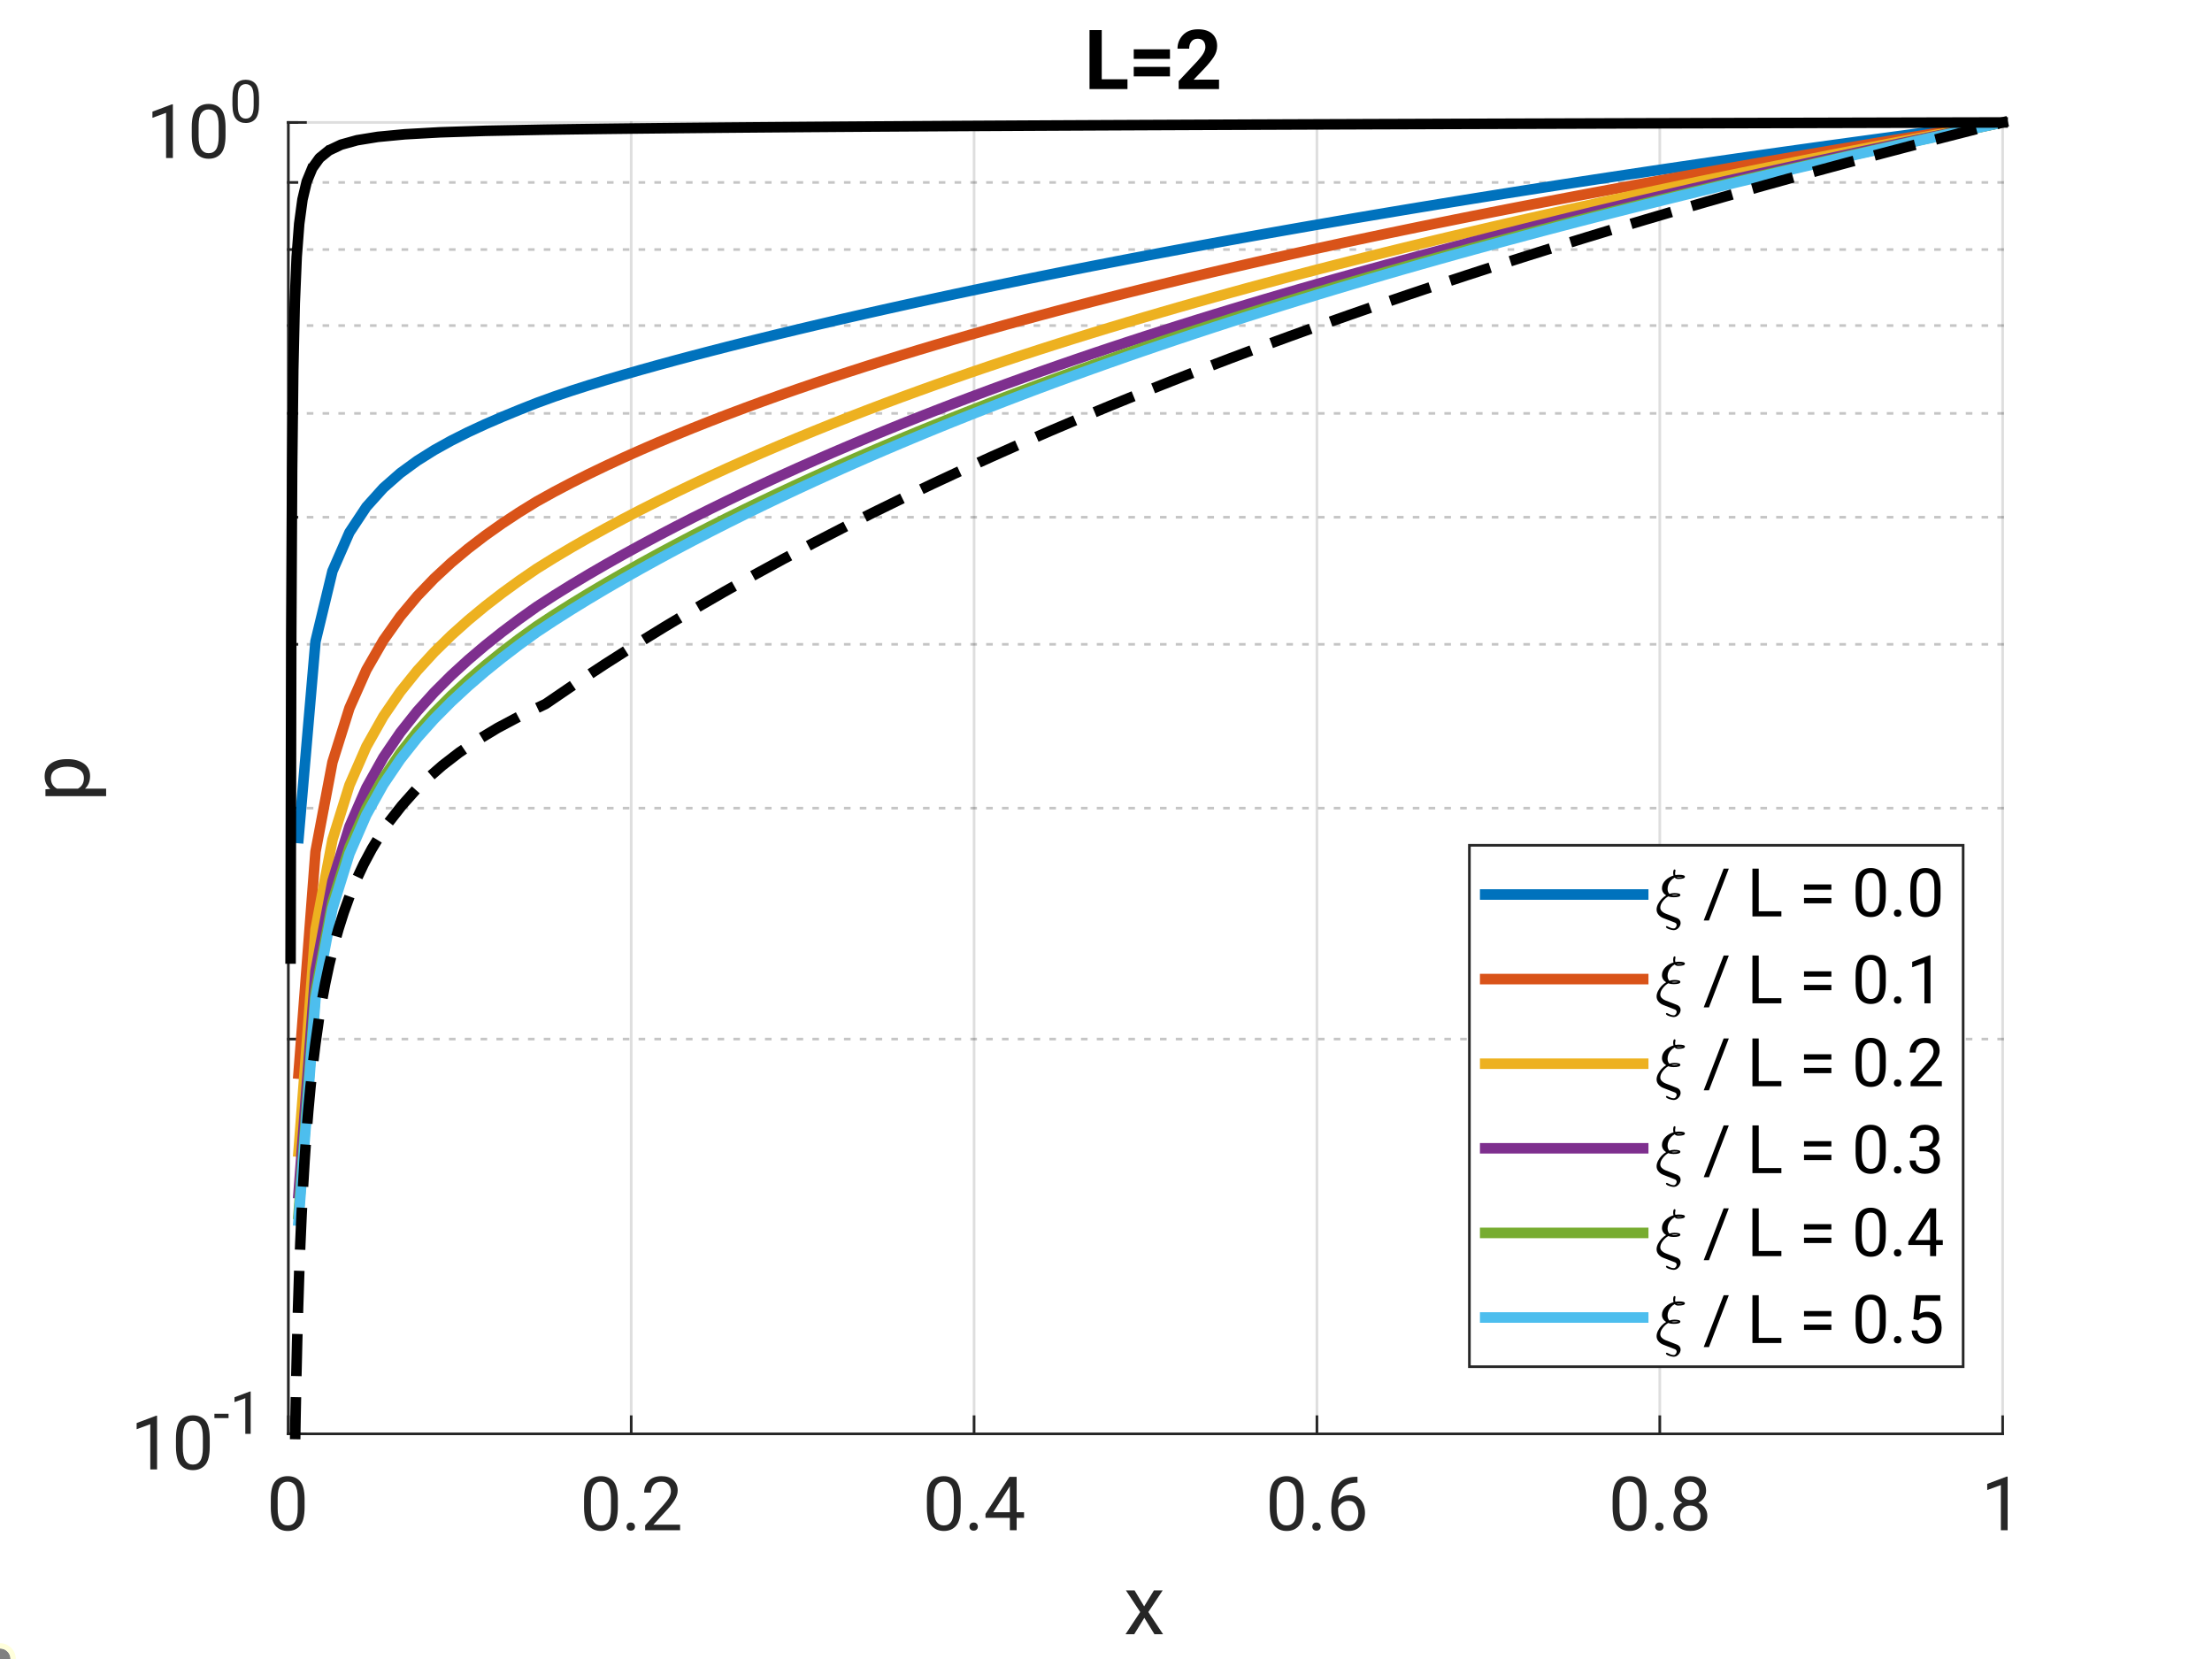 <?xml version="1.0" encoding="UTF-8" standalone="no"?>
<svg
   style="fill-opacity:1; color-rendering:auto; color-interpolation:auto; text-rendering:auto; stroke:black; stroke-linecap:square; stroke-miterlimit:10; shape-rendering:auto; stroke-opacity:1; fill:black; stroke-dasharray:none; font-weight:normal; stroke-width:1; font-family:'Dialog'; font-style:normal; stroke-linejoin:miter; font-size:12px; stroke-dashoffset:0; image-rendering:auto;"
   width="560"
   height="420"
   version="1.1"
   id="svg78"
   sodipodi:docname="kham_py_L2_rw0001_H015_mgrp.svg"
   inkscape:version="1.4.2 (unknown)"
   xmlns:inkscape="http://www.inkscape.org/namespaces/inkscape"
   xmlns:sodipodi="http://sodipodi.sourceforge.net/DTD/sodipodi-0.dtd"
   xmlns="http://www.w3.org/2000/svg"
   xmlns:svg="http://www.w3.org/2000/svg">
  <rect width="100%" height="100%" fill="#333333" stroke="none"/>
  <sodipodi:namedview
     id="namedview78"
     pagecolor="#ffffff"
     bordercolor="#000000"
     borderopacity="0.25"
     inkscape:showpageshadow="2"
     inkscape:pageopacity="0.0"
     inkscape:pagecheckerboard="0"
     inkscape:deskcolor="#d1d1d1"
     inkscape:zoom="1.4192643"
     inkscape:cx="218.07073"
     inkscape:cy="170.51087"
     inkscape:window-width="1920"
     inkscape:window-height="981"
     inkscape:window-x="1920"
     inkscape:window-y="27"
     inkscape:window-maximized="1"
     inkscape:current-layer="svg78" />
  <!--Generated by the Batik Graphics2D SVG Generator-->
  <defs
     id="genericDefs" />
  <g
     id="g78">
    <defs
       id="defs1">
      <clipPath
         clipPathUnits="userSpaceOnUse"
         id="clipPath1">
        <path
           d="M0 0 L560 0 L560 420 L0 420 L0 0 Z"
           id="path1" />
      </clipPath>
    </defs>
    <g
       style="fill:white; stroke:white;"
       id="g1">
      <rect
         x="0"
         y="0"
         width="560"
         style="clip-path:url(#clipPath1); stroke:none;"
         height="420"
         clip-path="url(#clipPath1)"
         id="rect1" />
    </g>
    <g
       style="fill:white; text-rendering:optimizeSpeed; color-rendering:optimizeSpeed; image-rendering:optimizeSpeed; shape-rendering:crispEdges; stroke:white; color-interpolation:sRGB;"
       id="g2">
      <rect
         x="0"
         width="560"
         height="420"
         y="0"
         style="stroke:none;"
         id="rect2" />
      <path
         style="stroke:none;"
         d="M73 363 L507 363 L507 31 L73 31 Z"
         id="path2" />
    </g>
    <g
       style="stroke-linecap:butt; fill-opacity:0.149; fill:rgb(38,38,38); text-rendering:geometricPrecision; image-rendering:optimizeQuality; color-rendering:optimizeQuality; stroke-linejoin:round; stroke:rgb(38,38,38); color-interpolation:linearRGB; stroke-width:0.667; stroke-opacity:0.149;"
       id="g7">
      <line
         y2="31"
         style="fill:none;"
         x1="73"
         x2="73"
         y1="363"
         id="line2" />
      <line
         y2="31"
         style="fill:none;"
         x1="159.8"
         x2="159.8"
         y1="363"
         id="line3" />
      <line
         y2="31"
         style="fill:none;"
         x1="246.6"
         x2="246.6"
         y1="363"
         id="line4" />
      <line
         y2="31"
         style="fill:none;"
         x1="333.4"
         x2="333.4"
         y1="363"
         id="line5" />
      <line
         y2="31"
         style="fill:none;"
         x1="420.2"
         x2="420.2"
         y1="363"
         id="line6" />
      <line
         y2="31"
         style="fill:none;"
         x1="507"
         x2="507"
         y1="363"
         id="line7" />
    </g>
    <g
       style="fill-opacity:0.251; color-rendering:optimizeQuality; color-interpolation:linearRGB; text-rendering:geometricPrecision; stroke:rgb(26,26,26); stroke-linecap:butt; stroke-miterlimit:1; stroke-opacity:0.251; fill:rgb(26,26,26); stroke-dasharray:1,3; stroke-width:0.667; stroke-linejoin:bevel; image-rendering:optimizeQuality;"
       id="g15">
      <line
         y2="263.058"
         style="fill:none;"
         x1="507"
         x2="73"
         y1="263.058"
         id="line8" />
      <line
         y2="204.596"
         style="fill:none;"
         x1="507"
         x2="73"
         y1="204.596"
         id="line9" />
      <line
         y2="163.116"
         style="fill:none;"
         x1="507"
         x2="73"
         y1="163.116"
         id="line10" />
      <line
         y2="130.942"
         style="fill:none;"
         x1="507"
         x2="73"
         y1="130.942"
         id="line11" />
      <line
         y2="104.654"
         style="fill:none;"
         x1="507"
         x2="73"
         y1="104.654"
         id="line12" />
      <line
         y2="82.427"
         style="fill:none;"
         x1="507"
         x2="73"
         y1="82.427"
         id="line13" />
      <line
         y2="63.174"
         style="fill:none;"
         x1="507"
         x2="73"
         y1="63.174"
         id="line14" />
      <line
         y2="46.191"
         style="fill:none;"
         x1="507"
         x2="73"
         y1="46.191"
         id="line15" />
    </g>
    <g
       style="stroke-linecap:butt; fill-opacity:0.149; fill:rgb(38,38,38); text-rendering:geometricPrecision; image-rendering:optimizeQuality; color-rendering:optimizeQuality; stroke-linejoin:round; stroke:rgb(38,38,38); color-interpolation:linearRGB; stroke-width:0.667; stroke-opacity:0.149;"
       id="g24">
      <line
         y2="363"
         style="fill:none;"
         x1="507"
         x2="73"
         y1="363"
         id="line16" />
      <line
         y2="31"
         style="fill:none;"
         x1="507"
         x2="73"
         y1="31"
         id="line17" />
      <line
         x1="73"
         x2="507"
         y1="363"
         style="stroke-linecap:square; fill-opacity:1; fill:none; stroke-opacity:1;"
         y2="363"
         id="line18" />
      <line
         x1="73"
         x2="73"
         y1="363"
         style="stroke-linecap:square; fill-opacity:1; fill:none; stroke-opacity:1;"
         y2="358.66"
         id="line19" />
      <line
         x1="159.8"
         x2="159.8"
         y1="363"
         style="stroke-linecap:square; fill-opacity:1; fill:none; stroke-opacity:1;"
         y2="358.66"
         id="line20" />
      <line
         x1="246.6"
         x2="246.6"
         y1="363"
         style="stroke-linecap:square; fill-opacity:1; fill:none; stroke-opacity:1;"
         y2="358.66"
         id="line21" />
      <line
         x1="333.4"
         x2="333.4"
         y1="363"
         style="stroke-linecap:square; fill-opacity:1; fill:none; stroke-opacity:1;"
         y2="358.66"
         id="line22" />
      <line
         x1="420.2"
         x2="420.2"
         y1="363"
         style="stroke-linecap:square; fill-opacity:1; fill:none; stroke-opacity:1;"
         y2="358.66"
         id="line23" />
      <line
         x1="507"
         x2="507"
         y1="363"
         style="stroke-linecap:square; fill-opacity:1; fill:none; stroke-opacity:1;"
         y2="358.66"
         id="line24" />
    </g>
    <g
       transform="translate(73,369.4)"
       style="font-size:18.667px; fill:rgb(38,38,38); text-rendering:geometricPrecision; image-rendering:optimizeQuality; color-rendering:optimizeQuality; font-family:'SansSerif'; stroke:rgb(38,38,38); color-interpolation:linearRGB;"
       id="g25">
      <path
         style="stroke:none;"
         d="M4.109 12.234 Q4.109 15.547 2.961 16.867 Q1.812 18.188 -0.156 18.188 Q-2.062 18.188 -3.227 16.906 Q-4.391 15.625 -4.438 12.438 L-4.438 10.172 Q-4.438 6.859 -3.273 5.586 Q-2.109 4.312 -0.172 4.312 Q1.766 4.312 2.914 5.547 Q4.062 6.781 4.109 9.953 L4.109 12.234 ZM2.375 9.875 Q2.375 7.594 1.727 6.648 Q1.078 5.703 -0.172 5.703 Q-1.375 5.703 -2.031 6.625 Q-2.688 7.547 -2.703 9.75 L-2.703 12.5 Q-2.703 14.766 -2.039 15.773 Q-1.375 16.781 -0.156 16.781 Q1.094 16.781 1.734 15.789 Q2.375 14.797 2.375 12.578 L2.375 9.875 Z"
         id="path24" />
    </g>
    <g
       transform="translate(159.8,369.4)"
       style="font-size:18.667px; fill:rgb(38,38,38); text-rendering:geometricPrecision; image-rendering:optimizeQuality; color-rendering:optimizeQuality; font-family:'SansSerif'; stroke:rgb(38,38,38); color-interpolation:linearRGB;"
       id="g26">
      <path
         style="stroke:none;"
         d="M-3.391 12.234 Q-3.391 15.547 -4.539 16.867 Q-5.688 18.188 -7.656 18.188 Q-9.562 18.188 -10.727 16.906 Q-11.891 15.625 -11.938 12.438 L-11.938 10.172 Q-11.938 6.859 -10.773 5.586 Q-9.609 4.312 -7.672 4.312 Q-5.734 4.312 -4.586 5.547 Q-3.438 6.781 -3.391 9.953 L-3.391 12.234 ZM-5.125 9.875 Q-5.125 7.594 -5.773 6.648 Q-6.422 5.703 -7.672 5.703 Q-8.875 5.703 -9.531 6.625 Q-10.188 7.547 -10.203 9.75 L-10.203 12.5 Q-10.203 14.766 -9.539 15.773 Q-8.875 16.781 -7.656 16.781 Q-6.406 16.781 -5.766 15.789 Q-5.125 14.797 -5.125 12.578 L-5.125 9.875 ZM-1.171 17.094 Q-1.171 16.656 -0.898 16.352 Q-0.624 16.047 -0.109 16.047 Q0.407 16.047 0.68 16.352 Q0.954 16.656 0.954 17.094 Q0.954 17.516 0.68 17.812 Q0.407 18.109 -0.109 18.109 Q-0.624 18.109 -0.898 17.812 Q-1.171 17.516 -1.171 17.094 ZM12.373 16.594 L12.373 18 L3.529 18 L3.529 16.766 L8.123 11.656 Q9.248 10.391 9.646 9.633 Q10.045 8.875 10.045 8.125 Q10.045 7.125 9.428 6.422 Q8.81 5.719 7.685 5.719 Q6.326 5.719 5.662 6.484 Q4.998 7.25 4.998 8.469 L3.279 8.469 Q3.279 6.75 4.404 5.531 Q5.529 4.312 7.685 4.312 Q9.592 4.312 10.678 5.305 Q11.764 6.297 11.764 7.922 Q11.764 9.109 11.029 10.305 Q10.295 11.5 9.217 12.672 L5.607 16.594 L12.373 16.594 Z"
         id="path25" />
    </g>
    <g
       transform="translate(246.6,369.4)"
       style="font-size:18.667px; fill:rgb(38,38,38); text-rendering:geometricPrecision; image-rendering:optimizeQuality; color-rendering:optimizeQuality; font-family:'SansSerif'; stroke:rgb(38,38,38); color-interpolation:linearRGB;"
       id="g27">
      <path
         style="stroke:none;"
         d="M-3.391 12.234 Q-3.391 15.547 -4.539 16.867 Q-5.688 18.188 -7.656 18.188 Q-9.562 18.188 -10.727 16.906 Q-11.891 15.625 -11.938 12.438 L-11.938 10.172 Q-11.938 6.859 -10.773 5.586 Q-9.609 4.312 -7.672 4.312 Q-5.734 4.312 -4.586 5.547 Q-3.438 6.781 -3.391 9.953 L-3.391 12.234 ZM-5.125 9.875 Q-5.125 7.594 -5.773 6.648 Q-6.422 5.703 -7.672 5.703 Q-8.875 5.703 -9.531 6.625 Q-10.188 7.547 -10.203 9.75 L-10.203 12.5 Q-10.203 14.766 -9.539 15.773 Q-8.875 16.781 -7.656 16.781 Q-6.406 16.781 -5.766 15.789 Q-5.125 14.797 -5.125 12.578 L-5.125 9.875 ZM-1.171 17.094 Q-1.171 16.656 -0.898 16.352 Q-0.624 16.047 -0.109 16.047 Q0.407 16.047 0.68 16.352 Q0.954 16.656 0.954 17.094 Q0.954 17.516 0.68 17.812 Q0.407 18.109 -0.109 18.109 Q-0.624 18.109 -0.898 17.812 Q-1.171 17.516 -1.171 17.094 ZM2.889 13.859 L8.951 4.484 L10.779 4.484 L10.779 13.453 L12.654 13.453 L12.654 14.859 L10.779 14.859 L10.779 18 L9.06 18 L9.06 14.859 L2.889 14.859 L2.889 13.859 ZM4.842 13.453 L9.06 13.453 L9.06 6.828 L8.842 7.203 L4.842 13.453 Z"
         id="path26" />
    </g>
    <g
       transform="translate(333.4,369.4)"
       style="font-size:18.667px; fill:rgb(38,38,38); text-rendering:geometricPrecision; image-rendering:optimizeQuality; color-rendering:optimizeQuality; font-family:'SansSerif'; stroke:rgb(38,38,38); color-interpolation:linearRGB;"
       id="g28">
      <path
         style="stroke:none;"
         d="M-3.391 12.234 Q-3.391 15.547 -4.539 16.867 Q-5.688 18.188 -7.656 18.188 Q-9.562 18.188 -10.727 16.906 Q-11.891 15.625 -11.938 12.438 L-11.938 10.172 Q-11.938 6.859 -10.773 5.586 Q-9.609 4.312 -7.672 4.312 Q-5.734 4.312 -4.586 5.547 Q-3.438 6.781 -3.391 9.953 L-3.391 12.234 ZM-5.125 9.875 Q-5.125 7.594 -5.773 6.648 Q-6.422 5.703 -7.672 5.703 Q-8.875 5.703 -9.531 6.625 Q-10.188 7.547 -10.203 9.75 L-10.203 12.5 Q-10.203 14.766 -9.539 15.773 Q-8.875 16.781 -7.656 16.781 Q-6.406 16.781 -5.766 15.789 Q-5.125 14.797 -5.125 12.578 L-5.125 9.875 ZM-1.171 17.094 Q-1.171 16.656 -0.898 16.352 Q-0.624 16.047 -0.109 16.047 Q0.407 16.047 0.68 16.352 Q0.954 16.656 0.954 17.094 Q0.954 17.516 0.68 17.812 Q0.407 18.109 -0.109 18.109 Q-0.624 18.109 -0.898 17.812 Q-1.171 17.516 -1.171 17.094 ZM12.17 13.594 Q12.17 15.516 11.1 16.852 Q10.029 18.188 7.982 18.188 Q6.529 18.188 5.56 17.414 Q4.592 16.641 4.115 15.445 Q3.639 14.25 3.639 13 L3.639 12.188 Q3.639 10.297 4.17 8.523 Q4.701 6.75 6.107 5.609 Q7.513 4.469 10.107 4.469 L10.264 4.469 L10.264 5.938 Q8.467 5.938 7.467 6.562 Q6.467 7.188 5.982 8.195 Q5.498 9.203 5.388 10.359 Q6.467 9.141 8.295 9.141 Q9.639 9.141 10.498 9.789 Q11.357 10.438 11.764 11.461 Q12.17 12.484 12.17 13.594 ZM5.357 13.062 Q5.357 14.859 6.162 15.812 Q6.967 16.766 7.982 16.766 Q9.17 16.766 9.826 15.898 Q10.482 15.031 10.482 13.672 Q10.482 12.469 9.873 11.516 Q9.264 10.562 8.014 10.562 Q7.123 10.562 6.388 11.102 Q5.654 11.641 5.357 12.406 L5.357 13.062 Z"
         id="path27" />
    </g>
    <g
       transform="translate(420.2,369.4)"
       style="font-size:18.667px; fill:rgb(38,38,38); text-rendering:geometricPrecision; image-rendering:optimizeQuality; color-rendering:optimizeQuality; font-family:'SansSerif'; stroke:rgb(38,38,38); color-interpolation:linearRGB;"
       id="g29">
      <path
         style="stroke:none;"
         d="M-3.391 12.234 Q-3.391 15.547 -4.539 16.867 Q-5.688 18.188 -7.656 18.188 Q-9.562 18.188 -10.727 16.906 Q-11.891 15.625 -11.938 12.438 L-11.938 10.172 Q-11.938 6.859 -10.773 5.586 Q-9.609 4.312 -7.672 4.312 Q-5.734 4.312 -4.586 5.547 Q-3.438 6.781 -3.391 9.953 L-3.391 12.234 ZM-5.125 9.875 Q-5.125 7.594 -5.773 6.648 Q-6.422 5.703 -7.672 5.703 Q-8.875 5.703 -9.531 6.625 Q-10.188 7.547 -10.203 9.75 L-10.203 12.5 Q-10.203 14.766 -9.539 15.773 Q-8.875 16.781 -7.656 16.781 Q-6.406 16.781 -5.766 15.789 Q-5.125 14.797 -5.125 12.578 L-5.125 9.875 ZM-1.171 17.094 Q-1.171 16.656 -0.898 16.352 Q-0.624 16.047 -0.109 16.047 Q0.407 16.047 0.68 16.352 Q0.954 16.656 0.954 17.094 Q0.954 17.516 0.68 17.812 Q0.407 18.109 -0.109 18.109 Q-0.624 18.109 -0.898 17.812 Q-1.171 17.516 -1.171 17.094 ZM12.029 14.344 Q12.029 16.203 10.795 17.195 Q9.56 18.188 7.74 18.188 Q5.92 18.188 4.685 17.195 Q3.451 16.203 3.451 14.344 Q3.451 13.219 4.053 12.352 Q4.654 11.484 5.701 11.031 Q4.795 10.594 4.271 9.797 Q3.748 9 3.748 8.016 Q3.748 6.234 4.873 5.273 Q5.998 4.312 7.732 4.312 Q9.467 4.312 10.592 5.273 Q11.717 6.234 11.717 8.016 Q11.717 9.016 11.178 9.805 Q10.639 10.594 9.748 11.031 Q10.795 11.484 11.412 12.352 Q12.029 13.219 12.029 14.344 ZM9.998 8.031 Q9.998 7.031 9.373 6.375 Q8.748 5.719 7.732 5.719 Q6.717 5.719 6.099 6.344 Q5.482 6.969 5.482 8.031 Q5.482 9.078 6.099 9.711 Q6.717 10.344 7.732 10.344 Q8.748 10.344 9.373 9.711 Q9.998 9.078 9.998 8.031 ZM10.31 14.312 Q10.31 13.172 9.592 12.461 Q8.873 11.75 7.717 11.75 Q6.545 11.75 5.849 12.461 Q5.154 13.172 5.154 14.312 Q5.154 15.469 5.849 16.125 Q6.545 16.781 7.74 16.781 Q8.935 16.781 9.623 16.125 Q10.31 15.469 10.31 14.312 Z"
         id="path28" />
    </g>
    <g
       transform="translate(507,369.4)"
       style="font-size:18.667px; fill:rgb(38,38,38); text-rendering:geometricPrecision; image-rendering:optimizeQuality; color-rendering:optimizeQuality; font-family:'SansSerif'; stroke:rgb(38,38,38); color-interpolation:linearRGB;"
       id="g30">
      <path
         style="stroke:none;"
         d="M1.266 4.422 L1.266 18 L-0.453 18 L-0.453 6.562 L-3.906 7.828 L-3.906 6.266 L1 4.422 L1.266 4.422 Z"
         id="path29" />
    </g>
    <g
       transform="translate(290,393.733)"
       style="font-size:20.533px; fill:rgb(38,38,38); text-rendering:geometricPrecision; image-rendering:optimizeQuality; color-rendering:optimizeQuality; font-family:'SansSerif'; stroke:rgb(38,38,38); color-interpolation:linearRGB;"
       id="g31">
      <path
         style="stroke:none;"
         d="M-2.766 8.906 L-0.344 12.938 L2.125 8.906 L4.344 8.906 L0.719 14.375 L4.453 20 L2.266 20 L-0.297 15.844 L-2.859 20 L-5.062 20 L-1.344 14.375 L-4.953 8.906 L-2.766 8.906 Z"
         id="path30" />
    </g>
    <g
       style="fill:rgb(38,38,38); text-rendering:geometricPrecision; image-rendering:optimizeQuality; color-rendering:optimizeQuality; stroke-linejoin:round; stroke:rgb(38,38,38); color-interpolation:linearRGB; stroke-width:0.667;"
       id="g43">
      <line
         y2="31"
         style="fill:none;"
         x1="73"
         x2="73"
         y1="363"
         id="line31" />
      <line
         y2="363"
         style="fill:none;"
         x1="73"
         x2="77.34"
         y1="363"
         id="line32" />
      <line
         y2="31"
         style="fill:none;"
         x1="73"
         x2="77.34"
         y1="31"
         id="line33" />
      <line
         y2="363"
         style="fill:none;"
         x1="73"
         x2="75.17"
         y1="363"
         id="line34" />
      <line
         y2="263.058"
         style="fill:none;"
         x1="73"
         x2="75.17"
         y1="263.058"
         id="line35" />
      <line
         y2="204.596"
         style="fill:none;"
         x1="73"
         x2="75.17"
         y1="204.596"
         id="line36" />
      <line
         y2="163.116"
         style="fill:none;"
         x1="73"
         x2="75.17"
         y1="163.116"
         id="line37" />
      <line
         y2="130.942"
         style="fill:none;"
         x1="73"
         x2="75.17"
         y1="130.942"
         id="line38" />
      <line
         y2="104.654"
         style="fill:none;"
         x1="73"
         x2="75.17"
         y1="104.654"
         id="line39" />
      <line
         y2="82.427"
         style="fill:none;"
         x1="73"
         x2="75.17"
         y1="82.427"
         id="line40" />
      <line
         y2="63.174"
         style="fill:none;"
         x1="73"
         x2="75.17"
         y1="63.174"
         id="line41" />
      <line
         y2="46.191"
         style="fill:none;"
         x1="73"
         x2="75.17"
         y1="46.191"
         id="line42" />
      <line
         y2="31"
         style="fill:none;"
         x1="73"
         x2="75.17"
         y1="31"
         id="line43" />
    </g>
    <g
       transform="translate(33,372)"
       style="font-size:18.667px; fill:rgb(38,38,38); text-rendering:geometricPrecision; image-rendering:optimizeQuality; color-rendering:optimizeQuality; font-family:'SansSerif'; stroke:rgb(38,38,38); color-interpolation:linearRGB;"
       id="g44">
      <path
         style="stroke:none;"
         d="M6.766 -13.578 L6.766 0 L5.047 0 L5.047 -11.438 L1.594 -10.172 L1.594 -11.734 L6.5 -13.578 L6.766 -13.578 ZM20.094 -5.766 Q20.094 -2.453 18.946 -1.133 Q17.797 0.188 15.829 0.188 Q13.922 0.188 12.758 -1.094 Q11.594 -2.375 11.547 -5.562 L11.547 -7.828 Q11.547 -11.141 12.712 -12.414 Q13.876 -13.688 15.813 -13.688 Q17.751 -13.688 18.899 -12.453 Q20.047 -11.219 20.094 -8.047 L20.094 -5.766 ZM18.36 -8.125 Q18.36 -10.406 17.712 -11.352 Q17.063 -12.297 15.813 -12.297 Q14.61 -12.297 13.954 -11.375 Q13.297 -10.453 13.282 -8.25 L13.282 -5.5 Q13.282 -3.234 13.946 -2.227 Q14.61 -1.219 15.829 -1.219 Q17.079 -1.219 17.719 -2.211 Q18.36 -3.203 18.36 -5.422 L18.36 -8.125 Z"
         id="path43" />
    </g>
    <g
       transform="translate(54,363)"
       style="font-size:14.933px; fill:rgb(38,38,38); text-rendering:geometricPrecision; image-rendering:optimizeQuality; color-rendering:optimizeQuality; font-family:'SansSerif'; stroke:rgb(38,38,38); color-interpolation:linearRGB;"
       id="g45">
      <path
         style="stroke:none;"
         d="M3.859 -5.094 L3.859 -3.984 L0.281 -3.984 L0.281 -5.094 L3.859 -5.094 ZM9.463 -10.719 L9.463 0 L8.104 0 L8.104 -9.031 L5.37 -8.031 L5.37 -9.266 L9.245 -10.719 L9.463 -10.719 Z"
         id="path44" />
    </g>
    <g
       transform="translate(37,40)"
       style="font-size:18.667px; fill:rgb(38,38,38); text-rendering:geometricPrecision; image-rendering:optimizeQuality; color-rendering:optimizeQuality; font-family:'SansSerif'; stroke:rgb(38,38,38); color-interpolation:linearRGB;"
       id="g46">
      <path
         style="stroke:none;"
         d="M6.766 -13.578 L6.766 0 L5.047 0 L5.047 -11.438 L1.594 -10.172 L1.594 -11.734 L6.5 -13.578 L6.766 -13.578 ZM20.094 -5.766 Q20.094 -2.453 18.946 -1.133 Q17.797 0.188 15.829 0.188 Q13.922 0.188 12.758 -1.094 Q11.594 -2.375 11.547 -5.562 L11.547 -7.828 Q11.547 -11.141 12.712 -12.414 Q13.876 -13.688 15.813 -13.688 Q17.751 -13.688 18.899 -12.453 Q20.047 -11.219 20.094 -8.047 L20.094 -5.766 ZM18.36 -8.125 Q18.36 -10.406 17.712 -11.352 Q17.063 -12.297 15.813 -12.297 Q14.61 -12.297 13.954 -11.375 Q13.297 -10.453 13.282 -8.25 L13.282 -5.5 Q13.282 -3.234 13.946 -2.227 Q14.61 -1.219 15.829 -1.219 Q17.079 -1.219 17.719 -2.211 Q18.36 -3.203 18.36 -5.422 L18.36 -8.125 Z"
         id="path45" />
    </g>
    <g
       transform="translate(58,31)"
       style="font-size:14.933px; fill:rgb(38,38,38); text-rendering:geometricPrecision; image-rendering:optimizeQuality; color-rendering:optimizeQuality; font-family:'SansSerif'; stroke:rgb(38,38,38); color-interpolation:linearRGB;"
       id="g47">
      <path
         style="stroke:none;"
         d="M7.578 -4.562 Q7.578 -1.938 6.672 -0.898 Q5.766 0.141 4.219 0.141 Q2.703 0.141 1.789 -0.867 Q0.875 -1.875 0.844 -4.391 L0.844 -6.188 Q0.844 -8.797 1.758 -9.805 Q2.672 -10.812 4.203 -10.812 Q5.734 -10.812 6.641 -9.836 Q7.547 -8.859 7.578 -6.344 L7.578 -4.562 ZM6.219 -6.406 Q6.219 -8.203 5.703 -8.953 Q5.188 -9.703 4.203 -9.703 Q3.25 -9.703 2.734 -8.977 Q2.219 -8.25 2.203 -6.516 L2.203 -4.344 Q2.203 -2.547 2.727 -1.758 Q3.25 -0.969 4.219 -0.969 Q5.203 -0.969 5.711 -1.75 Q6.219 -2.531 6.219 -4.281 L6.219 -6.406 Z"
         id="path46" />
    </g>
    <g
       transform="translate(28.6,197) rotate(-90)"
       style="font-size:20.533px; fill:rgb(38,38,38); text-rendering:geometricPrecision; image-rendering:optimizeQuality; color-rendering:optimizeQuality; font-family:'SansSerif'; stroke:rgb(38,38,38); color-interpolation:linearRGB;"
       id="g48">
      <path
         style="stroke:none;"
         d="M0.516 -5.797 Q-1.484 -5.797 -2.656 -7.078 L-2.656 -1.734 L-4.562 -1.734 L-4.562 -17.094 L-2.828 -17.094 L-2.734 -15.875 Q-1.562 -17.297 0.484 -17.297 Q2.578 -17.297 3.695 -15.742 Q4.812 -14.188 4.812 -11.641 L4.812 -11.422 Q4.812 -9 3.695 -7.398 Q2.578 -5.797 0.516 -5.797 ZM-0.078 -15.703 Q-1.797 -15.703 -2.656 -14.172 L-2.656 -8.859 Q-1.781 -7.359 -0.047 -7.359 Q1.484 -7.359 2.195 -8.57 Q2.906 -9.781 2.906 -11.422 L2.906 -11.641 Q2.906 -13.297 2.195 -14.5 Q1.484 -15.703 -0.078 -15.703 Z"
         id="path47" />
    </g>
    <g
       style="stroke-linecap:butt; fill:rgb(0,114,189); text-rendering:geometricPrecision; image-rendering:optimizeQuality; color-rendering:optimizeQuality; stroke-linejoin:round; stroke:rgb(0,114,189); color-interpolation:linearRGB; stroke-width:2.667;"
       id="g53">
      <path
         d="M75.579 212.158 L79.874 162.392 L84.168 144.584 L88.463 134.793 L92.757 128.315 L97.052 123.542 L101.346 119.77 L105.641 116.639 L109.935 113.944 L114.229 111.559 L118.524 109.4 L122.818 107.412 L127.112 105.552 L131.407 103.785 L135.827 102.031 L140.296 100.407 L144.688 98.922 L149.079 97.518 L153.471 96.177 L157.863 94.883 L162.254 93.629 L166.646 92.407 L171.038 91.213 L175.429 90.044 L179.821 88.898 L184.213 87.773 L188.604 86.666 L192.996 85.577 L197.387 84.505 L201.779 83.449 L206.171 82.407 L210.562 81.38 L214.954 80.367 L219.346 79.366 L223.737 78.379 L228.129 77.403 L232.521 76.44 L236.913 75.487 L241.304 74.546 L245.696 73.615 L250.088 72.695 L254.479 71.785 L258.871 70.885 L263.263 69.995 L267.654 69.113 L272.046 68.241 L276.438 67.377 L280.829 66.523 L285.221 65.676 L289.612 64.838 L294.004 64.008 L298.396 63.186 L302.787 62.371 L307.179 61.564 L311.571 60.765 L315.962 59.972 L320.354 59.187 L324.746 58.409 L329.138 57.637 L333.529 56.872 L337.921 56.114 L342.313 55.362 L346.704 54.617 L351.096 53.877 L355.488 53.144 L359.879 52.417 L364.271 51.696 L368.663 50.98 L373.054 50.27 L377.446 49.566 L381.837 48.868 L386.229 48.175 L390.621 47.487 L395.012 46.804 L399.404 46.127 L403.796 45.455 L408.187 44.788 L412.579 44.126 L416.971 43.469 L421.363 42.817 L425.754 42.17 L430.146 41.528 L434.538 40.89 L438.929 40.257 L443.321 39.628 L447.713 39.005 L452.104 38.385 L456.496 37.771 L460.887 37.16 L465.279 36.554 L469.671 35.953 L474.062 35.355 L478.454 34.762 L482.846 34.173 L487.237 33.588 L491.629 33.007 L496.021 32.429 L500.412 31.855 L504.804 31.284"
         style="fill:none; fill-rule:evenodd;"
         id="path48" />
      <path
         d="M75.579 271.808 L79.874 215.626 L84.168 192.956 L88.463 179.264 L92.757 169.579 L97.052 162.115 L101.346 156.039 L105.641 150.901 L109.935 146.432 L114.229 142.461 L118.524 138.874 L122.818 135.589 L127.112 132.551 L131.407 129.72 L135.827 126.991 L140.296 124.513 L144.688 122.205 L149.079 120.001 L153.471 117.889 L157.863 115.855 L162.254 113.891 L166.646 111.991 L171.038 110.148 L175.429 108.359 L179.821 106.618 L184.213 104.922 L188.604 103.27 L192.996 101.657 L197.387 100.081 L201.779 98.541 L206.171 97.034 L210.562 95.56 L214.954 94.115 L219.346 92.699 L223.737 91.31 L228.129 89.948 L232.521 88.61 L236.913 87.296 L241.304 86.005 L245.696 84.736 L250.088 83.488 L254.479 82.26 L258.871 81.052 L263.263 79.862 L267.654 78.69 L272.046 77.535 L276.438 76.397 L280.829 75.276 L285.221 74.169 L289.612 73.078 L294.004 72.002 L298.396 70.939 L302.787 69.89 L307.179 68.854 L311.571 67.831 L315.962 66.82 L320.354 65.822 L324.746 64.835 L329.138 63.859 L333.529 62.894 L337.921 61.94 L342.313 60.996 L346.704 60.063 L351.096 59.139 L355.488 58.225 L359.879 57.32 L364.271 56.424 L368.663 55.536 L373.054 54.658 L377.446 53.788 L381.837 52.925 L386.229 52.071 L390.621 51.224 L395.012 50.385 L399.404 49.553 L403.796 48.729 L408.187 47.911 L412.579 47.1 L416.971 46.296 L421.363 45.498 L425.754 44.706 L430.146 43.921 L434.538 43.141 L438.929 42.367 L443.321 41.599 L447.713 40.836 L452.104 40.079 L456.496 39.327 L460.887 38.579 L465.279 37.837 L469.671 37.099 L474.062 36.366 L478.454 35.638 L482.846 34.913 L487.237 34.193 L491.629 33.477 L496.021 32.765 L500.412 32.056 L504.804 31.351"
         style="fill:none; fill-rule:evenodd; stroke:rgb(217,83,25);"
         id="path49" />
      <path
         d="M75.579 291.55 L79.874 235.327 L84.168 212.585 L88.463 198.792 L92.757 188.979 L97.052 181.361 L101.346 175.107 L105.641 169.769 L109.935 165.08 L114.229 160.871 L118.524 157.029 L122.818 153.477 L127.112 150.159 L131.407 147.039 L135.827 144.005 L140.296 141.224 L144.688 138.612 L149.079 136.1 L153.471 133.675 L157.863 131.326 L162.254 129.046 L166.646 126.828 L171.038 124.668 L175.429 122.561 L179.821 120.505 L184.213 118.496 L188.604 116.533 L192.996 114.613 L197.387 112.733 L201.779 110.892 L206.171 109.089 L210.562 107.322 L214.954 105.589 L219.346 103.89 L223.737 102.222 L228.129 100.585 L232.521 98.977 L236.913 97.398 L241.304 95.847 L245.696 94.322 L250.088 92.823 L254.479 91.348 L258.871 89.897 L263.263 88.47 L267.654 87.064 L272.046 85.681 L276.438 84.319 L280.829 82.976 L285.221 81.653 L289.612 80.35 L294.004 79.065 L298.396 77.797 L302.787 76.547 L307.179 75.314 L311.571 74.097 L315.962 72.896 L320.354 71.71 L324.746 70.539 L329.138 69.382 L333.529 68.24 L337.921 67.111 L342.313 65.996 L346.704 64.893 L351.096 63.803 L355.488 62.725 L359.879 61.659 L364.271 60.604 L368.663 59.561 L373.054 58.528 L377.446 57.506 L381.837 56.495 L386.229 55.493 L390.621 54.501 L395.012 53.519 L399.404 52.546 L403.796 51.581 L408.187 50.626 L412.579 49.679 L416.971 48.74 L421.363 47.81 L425.754 46.887 L430.146 45.972 L434.538 45.065 L438.929 44.164 L443.321 43.271 L447.713 42.384 L452.104 41.505 L456.496 40.631 L460.887 39.764 L465.279 38.903 L469.671 38.048 L474.062 37.199 L478.454 36.356 L482.846 35.518 L487.237 34.685 L491.629 33.858 L496.021 33.035 L500.412 32.218 L504.804 31.405"
         style="fill:none; fill-rule:evenodd; stroke:rgb(237,177,32);"
         id="path50" />
      <path
         d="M75.579 302.101 L79.874 245.866 L84.168 223.101 L88.463 209.276 L92.757 199.423 L97.052 191.756 L101.346 185.444 L105.641 180.041 L109.935 175.28 L114.229 170.992 L118.524 167.064 L122.818 163.419 L127.112 160.004 L131.407 156.781 L135.827 153.637 L140.296 150.744 L144.688 148.017 L149.079 145.387 L153.471 142.839 L157.863 140.365 L162.254 137.955 L166.646 135.606 L171.038 133.311 L175.429 131.068 L179.821 128.874 L184.213 126.726 L188.604 124.621 L192.996 122.559 L197.387 120.536 L201.779 118.552 L206.171 116.605 L210.562 114.693 L214.954 112.816 L219.346 110.972 L223.737 109.161 L228.129 107.38 L232.521 105.629 L236.913 103.908 L241.304 102.215 L245.696 100.549 L250.088 98.909 L254.479 97.295 L258.871 95.707 L263.263 94.142 L267.654 92.601 L272.046 91.082 L276.438 89.586 L280.829 88.111 L285.221 86.657 L289.612 85.224 L294.004 83.81 L298.396 82.415 L302.787 81.039 L307.179 79.681 L311.571 78.341 L315.962 77.018 L320.354 75.712 L324.746 74.422 L329.138 73.148 L333.529 71.889 L337.921 70.645 L342.313 69.416 L346.704 68.201 L351.096 67 L355.488 65.812 L359.879 64.638 L364.271 63.476 L368.663 62.327 L373.054 61.19 L377.446 60.065 L381.837 58.951 L386.229 57.848 L390.621 56.757 L395.012 55.676 L399.404 54.605 L403.796 53.545 L408.187 52.495 L412.579 51.454 L416.971 50.422 L421.363 49.4 L425.754 48.387 L430.146 47.382 L434.538 46.386 L438.929 45.398 L443.321 44.418 L447.713 43.446 L452.104 42.482 L456.496 41.525 L460.887 40.576 L465.279 39.633 L469.671 38.698 L474.062 37.769 L478.454 36.846 L482.846 35.93 L487.237 35.021 L491.629 34.117 L496.021 33.219 L500.412 32.328 L504.804 31.441"
         style="fill:none; fill-rule:evenodd; stroke:rgb(126,47,142);"
         id="path51" />
      <path
         d="M75.579 307.406 L79.874 251.164 L84.168 228.39 L88.463 214.552 L92.757 204.683 L97.052 196.996 L101.346 190.662 L105.641 185.232 L109.935 180.442 L114.229 176.122 L118.524 172.159 L122.818 168.476 L127.112 165.021 L131.407 161.756 L135.827 158.566 L140.296 155.626 L144.688 152.852 L149.079 150.172 L153.471 147.572 L157.863 145.044 L162.254 142.58 L166.646 140.173 L171.038 137.821 L175.429 135.518 L179.821 133.263 L184.213 131.053 L188.604 128.885 L192.996 126.759 L197.387 124.672 L201.779 122.622 L206.171 120.609 L210.562 118.631 L214.954 116.687 L219.346 114.775 L223.737 112.896 L228.129 111.047 L232.521 109.228 L236.913 107.438 L241.304 105.676 L245.696 103.941 L250.088 102.233 L254.479 100.551 L258.871 98.893 L263.263 97.26 L267.654 95.65 L272.046 94.063 L276.438 92.499 L280.829 90.956 L285.221 89.435 L289.612 87.934 L294.004 86.453 L298.396 84.992 L302.787 83.55 L307.179 82.126 L311.571 80.721 L315.962 79.333 L320.354 77.962 L324.746 76.608 L329.138 75.27 L333.529 73.948 L337.921 72.642 L342.313 71.351 L346.704 70.074 L351.096 68.812 L355.488 67.564 L359.879 66.329 L364.271 65.108 L368.663 63.9 L373.054 62.705 L377.446 61.521 L381.837 60.35 L386.229 59.191 L390.621 58.044 L395.012 56.907 L399.404 55.782 L403.796 54.667 L408.187 53.563 L412.579 52.468 L416.971 51.384 L421.363 50.31 L425.754 49.245 L430.146 48.189 L434.538 47.142 L438.929 46.104 L443.321 45.075 L447.713 44.054 L452.104 43.042 L456.496 42.037 L460.887 41.04 L465.279 40.051 L469.671 39.069 L474.062 38.094 L478.454 37.127 L482.846 36.166 L487.237 35.213 L491.629 34.266 L496.021 33.325 L500.412 32.39 L504.804 31.462"
         style="fill:none; fill-rule:evenodd; stroke:rgb(119,172,48);"
         id="path52" />
      <path
         d="M75.579 309.026 L79.874 252.782 L84.168 230.006 L88.463 216.164 L92.757 206.29 L97.052 198.598 L101.346 192.257 L105.641 186.821 L109.935 182.022 L114.229 177.693 L118.524 173.72 L122.818 170.027 L127.112 166.561 L131.407 163.284 L135.827 160.081 L140.296 157.128 L144.688 154.34 L149.079 151.646 L153.471 149.032 L157.863 146.488 L162.254 144.008 L166.646 141.586 L171.038 139.216 L175.429 136.897 L179.821 134.624 L184.213 132.396 L188.604 130.21 L192.996 128.065 L197.387 125.96 L201.779 123.891 L206.171 121.859 L210.562 119.861 L214.954 117.897 L219.346 115.966 L223.737 114.067 L228.129 112.198 L232.521 110.358 L236.913 108.548 L241.304 106.765 L245.696 105.01 L250.088 103.281 L254.479 101.578 L258.871 99.9 L263.263 98.246 L267.654 96.615 L272.046 95.008 L276.438 93.422 L280.829 91.859 L285.221 90.317 L289.612 88.796 L294.004 87.294 L298.396 85.813 L302.787 84.35 L307.179 82.906 L311.571 81.48 L315.962 80.072 L320.354 78.681 L324.746 77.307 L329.138 75.949 L333.529 74.608 L337.921 73.282 L342.313 71.971 L346.704 70.675 L351.096 69.394 L355.488 68.126 L359.879 66.873 L364.271 65.633 L368.663 64.406 L373.054 63.192 L377.446 61.99 L381.837 60.801 L386.229 59.624 L390.621 58.458 L395.012 57.304 L399.404 56.161 L403.796 55.029 L408.187 53.907 L412.579 52.796 L416.971 51.695 L421.363 50.603 L425.754 49.522 L430.146 48.45 L434.538 47.387 L438.929 46.333 L443.321 45.287 L447.713 44.251 L452.104 43.222 L456.496 42.202 L460.887 41.19 L465.279 40.186 L469.671 39.189 L474.062 38.2 L478.454 37.218 L482.846 36.243 L487.237 35.275 L491.629 34.313 L496.021 33.359 L500.412 32.41 L504.804 31.469"
         style="fill:none; fill-rule:evenodd; stroke:rgb(77,190,238);"
         id="path53" />
    </g>
    <g
       style="stroke-linecap:butt; text-rendering:geometricPrecision; image-rendering:optimizeQuality; color-rendering:optimizeQuality; stroke-linejoin:bevel; stroke-dasharray:8,8; color-interpolation:linearRGB; stroke-width:2.667; stroke-miterlimit:1;"
       id="g55">
      <path
         d="M74.748 363.04 L74.816 358.898 L75.011 348.951 L75.228 339.645 L75.468 330.904 L75.733 322.662 L76.028 314.867 L76.354 307.471 L76.715 300.436 L77.115 293.729 L77.557 287.319 L78.048 281.183 L78.591 275.297 L79.193 269.642 L79.86 264.2 L80.598 258.956 L81.416 253.897 L82.322 249.009 L83.326 244.281 L84.437 239.703 L85.669 235.266 L87.032 230.962 L88.543 226.782 L90.216 222.72 L92.069 218.77 L94.122 214.925 L96.396 211.179 L98.914 207.529 L101.704 203.969 L104.793 200.494 L108.216 197.101 L112.007 193.787 L116.206 190.546 L120.857 187.377 L126.008 184.276 L131.714 181.241 L138.035 178.268 L138.1 178.239 L145.629 173.104 L153.157 168.146 L160.686 163.353 L168.214 158.714 L175.743 154.219 L183.271 149.86 L190.8 145.63 L198.329 141.519 L205.857 137.523 L213.386 133.635 L220.914 129.849 L228.443 126.159 L235.971 122.562 L243.5 119.052 L251.029 115.626 L258.557 112.279 L266.086 109.008 L273.614 105.809 L281.143 102.68 L288.671 99.618 L296.2 96.619 L303.729 93.681 L311.257 90.802 L318.786 87.98 L326.314 85.211 L333.843 82.495 L341.371 79.829 L348.9 77.211 L356.429 74.64 L363.957 72.114 L371.486 69.632 L379.014 67.191 L386.543 64.791 L394.071 62.431 L401.6 60.108 L409.129 57.823 L416.657 55.573 L424.186 53.357 L431.714 51.175 L439.243 49.026 L446.771 46.908 L454.3 44.821 L461.829 42.764 L469.357 40.735 L476.886 38.735 L484.414 36.762 L491.943 34.816 L499.471 32.895 L507 31"
         style="fill:none; fill-rule:evenodd;"
         id="path54" />
      <path
         d="M73.565 242.661 L73.735 160.478 L73.957 118.952 L74.246 93.598 L74.622 76.76 L75.111 65.04 L75.748 56.643 L76.577 50.508 L77.656 45.966 L79.061 42.572 L80.89 40.017 L83.27 38.085 L86.369 36.618 L90.402 35.501 L95.652 34.649 L102.486 33.998 L111.382 33.499 L122.962 33.118 L138.035 32.825 L138.1 32.824 L145.629 32.718 L153.157 32.623 L160.686 32.536 L168.214 32.457 L175.743 32.383 L183.271 32.315 L190.8 32.252 L198.329 32.192 L205.857 32.136 L213.386 32.083 L220.914 32.032 L228.443 31.985 L235.971 31.939 L243.5 31.895 L251.029 31.854 L258.557 31.814 L266.086 31.776 L273.614 31.739 L281.143 31.704 L288.671 31.67 L296.2 31.637 L303.729 31.605 L311.257 31.574 L318.786 31.544 L326.314 31.515 L333.843 31.487 L341.371 31.46 L348.9 31.433 L356.429 31.408 L363.957 31.383 L371.486 31.358 L379.014 31.334 L386.543 31.311 L394.071 31.288 L401.6 31.266 L409.129 31.244 L416.657 31.223 L424.186 31.203 L431.714 31.182 L439.243 31.162 L446.771 31.143 L454.3 31.124 L461.829 31.105 L469.357 31.087 L476.886 31.069 L484.414 31.051 L491.943 31.034 L499.471 31.017 L507 31"
         style="fill:none; stroke-dasharray:8,2,4,2; fill-rule:evenodd;"
         id="path55" />
    </g>
    <g
       style="fill:white; text-rendering:optimizeSpeed; color-rendering:optimizeSpeed; image-rendering:optimizeSpeed; shape-rendering:crispEdges; stroke:white; color-interpolation:sRGB;"
       id="g56">
      <path
         style="stroke:none;"
         d="M497 346 L497 214 L372 214 L372 346 Z"
         id="path56" />
    </g>
    <g
       transform="translate(419,232)"
       style="font-size:16.8px; text-rendering:geometricPrecision; color-rendering:optimizeQuality; image-rendering:optimizeQuality; font-family:'mwb_cmmi10'; color-interpolation:linearRGB;"
       id="g57">
      <path
         style="stroke:none;"
         d="M2.766 2.641 Q2.797 2.453 3 2.453 Q3.016 2.453 3.32 2.617 Q3.625 2.781 3.992 2.914 Q4.359 3.047 4.719 3.047 Q5.031 3.047 5.25 2.773 Q5.469 2.5 5.469 2.188 Q5.469 1.75 5 1.562 L2.109 0.438 Q1.359 0.156 0.875 -0.422 Q0.391 -1 0.391 -1.734 Q0.391 -2.391 0.742 -3.102 Q1.094 -3.812 1.641 -4.391 Q2.188 -4.969 2.812 -5.328 Q2.312 -5.625 2.031 -6.094 Q1.75 -6.562 1.75 -7.125 Q1.75 -7.719 1.992 -8.234 Q2.234 -8.75 2.664 -9.172 Q3.094 -9.594 3.617 -9.891 Q4.141 -10.188 4.672 -10.328 Q4.594 -10.688 4.594 -10.969 Q4.594 -11.891 4.953 -11.891 Q5.031 -11.891 5.102 -11.82 Q5.172 -11.75 5.172 -11.656 Q5.172 -11.578 5.125 -11.297 Q5.078 -11.016 5.078 -10.953 Q5.078 -10.656 5.156 -10.438 Q5.594 -10.531 6 -10.531 Q7.562 -10.531 7.562 -10.047 Q7.562 -9.469 5.828 -9.469 Q5.297 -9.469 4.969 -9.828 Q4.469 -9.578 4.055 -9.125 Q3.641 -8.672 3.406 -8.109 Q3.172 -7.547 3.172 -6.969 Q3.172 -6.172 3.641 -5.688 Q4.234 -5.906 4.844 -5.906 Q6.406 -5.906 6.406 -5.422 Q6.406 -4.844 4.672 -4.844 Q3.969 -4.844 3.344 -5.062 Q2.594 -4.656 1.961 -3.828 Q1.328 -3 1.328 -2.219 Q1.328 -1.734 1.688 -1.352 Q2.047 -0.969 2.578 -0.75 L5.594 0.422 Q5.984 0.578 6.227 0.906 Q6.469 1.234 6.469 1.656 Q6.469 2.344 5.938 2.914 Q5.406 3.484 4.703 3.484 Q4.484 3.484 4 3.367 Q3.516 3.25 3.141 3.062 Q2.766 2.875 2.766 2.641 ZM4.156 -5.375 Q4.375 -5.281 4.703 -5.281 Q5.531 -5.281 5.891 -5.391 Q5.562 -5.453 4.828 -5.453 Q4.547 -5.453 4.156 -5.375 ZM5.453 -10.016 Q5.609 -9.906 5.875 -9.906 Q6.688 -9.906 7.047 -10.016 L5.453 -10.016 Z"
         id="path57" />
    </g>
    <g
       transform="translate(427,232)"
       style="font-size:16.8px; text-rendering:geometricPrecision; color-rendering:optimizeQuality; image-rendering:optimizeQuality; font-family:'SansSerif'; color-interpolation:linearRGB;"
       id="g58">
      <path
         style="stroke:none;"
         d="M10.678 -12.094 L5.647 1.031 L4.319 1.031 L9.366 -12.094 L10.678 -12.094 ZM23.983 -1.297 L23.983 0 L16.655 0 L16.655 -12.094 L18.249 -12.094 L18.249 -1.297 L23.983 -1.297 ZM36.637 -8.094 L36.637 -6.75 L29.715 -6.75 L29.715 -8.094 L36.637 -8.094 ZM36.637 -4.656 L36.637 -3.312 L29.715 -3.312 L29.715 -4.656 L36.637 -4.656 ZM50.416 -5.156 Q50.416 -2.188 49.392 -1.008 Q48.369 0.172 46.603 0.172 Q44.9 0.172 43.853 -0.977 Q42.806 -2.125 42.775 -4.969 L42.775 -7 Q42.775 -9.969 43.814 -11.109 Q44.853 -12.25 46.588 -12.25 Q48.322 -12.25 49.353 -11.141 Q50.385 -10.031 50.416 -7.203 L50.416 -5.156 ZM48.869 -7.266 Q48.869 -9.312 48.291 -10.156 Q47.713 -11 46.588 -11 Q45.51 -11 44.924 -10.18 Q44.338 -9.359 44.322 -7.375 L44.322 -4.922 Q44.322 -2.891 44.916 -1.992 Q45.51 -1.094 46.603 -1.094 Q47.728 -1.094 48.299 -1.977 Q48.869 -2.859 48.869 -4.844 L48.869 -7.266 ZM52.456 -0.812 Q52.456 -1.203 52.699 -1.477 Q52.941 -1.75 53.402 -1.75 Q53.863 -1.75 54.113 -1.477 Q54.363 -1.203 54.363 -0.812 Q54.363 -0.438 54.113 -0.172 Q53.863 0.094 53.402 0.094 Q52.941 0.094 52.699 -0.172 Q52.456 -0.438 52.456 -0.812 ZM64.272 -5.156 Q64.272 -2.188 63.248 -1.008 Q62.225 0.172 60.459 0.172 Q58.756 0.172 57.709 -0.977 Q56.662 -2.125 56.631 -4.969 L56.631 -7 Q56.631 -9.969 57.67 -11.109 Q58.709 -12.25 60.444 -12.25 Q62.178 -12.25 63.209 -11.141 Q64.24 -10.031 64.272 -7.203 L64.272 -5.156 ZM62.725 -7.266 Q62.725 -9.312 62.147 -10.156 Q61.569 -11 60.444 -11 Q59.365 -11 58.78 -10.18 Q58.194 -9.359 58.178 -7.375 L58.178 -4.922 Q58.178 -2.891 58.772 -1.992 Q59.365 -1.094 60.459 -1.094 Q61.584 -1.094 62.155 -1.977 Q62.725 -2.859 62.725 -4.844 L62.725 -7.266 Z"
         id="path58" />
    </g>
    <g
       style="stroke-linecap:butt; fill:rgb(0,114,189); text-rendering:geometricPrecision; image-rendering:optimizeQuality; color-rendering:optimizeQuality; stroke-linejoin:round; stroke:rgb(0,114,189); color-interpolation:linearRGB; stroke-width:2.667;"
       id="g59">
      <line
         y2="226.453"
         style="fill:none;"
         x1="376"
         x2="416"
         y1="226.453"
         id="line58" />
    </g>
    <g
       transform="translate(419,254)"
       style="font-size:16.8px; text-rendering:geometricPrecision; color-rendering:optimizeQuality; image-rendering:optimizeQuality; font-family:'mwb_cmmi10'; color-interpolation:linearRGB;"
       id="g60">
      <path
         style="stroke:none;"
         d="M2.766 2.641 Q2.797 2.453 3 2.453 Q3.016 2.453 3.32 2.617 Q3.625 2.781 3.992 2.914 Q4.359 3.047 4.719 3.047 Q5.031 3.047 5.25 2.773 Q5.469 2.5 5.469 2.188 Q5.469 1.75 5 1.562 L2.109 0.438 Q1.359 0.156 0.875 -0.422 Q0.391 -1 0.391 -1.734 Q0.391 -2.391 0.742 -3.102 Q1.094 -3.812 1.641 -4.391 Q2.188 -4.969 2.812 -5.328 Q2.312 -5.625 2.031 -6.094 Q1.75 -6.562 1.75 -7.125 Q1.75 -7.719 1.992 -8.234 Q2.234 -8.75 2.664 -9.172 Q3.094 -9.594 3.617 -9.891 Q4.141 -10.188 4.672 -10.328 Q4.594 -10.688 4.594 -10.969 Q4.594 -11.891 4.953 -11.891 Q5.031 -11.891 5.102 -11.82 Q5.172 -11.75 5.172 -11.656 Q5.172 -11.578 5.125 -11.297 Q5.078 -11.016 5.078 -10.953 Q5.078 -10.656 5.156 -10.438 Q5.594 -10.531 6 -10.531 Q7.562 -10.531 7.562 -10.047 Q7.562 -9.469 5.828 -9.469 Q5.297 -9.469 4.969 -9.828 Q4.469 -9.578 4.055 -9.125 Q3.641 -8.672 3.406 -8.109 Q3.172 -7.547 3.172 -6.969 Q3.172 -6.172 3.641 -5.688 Q4.234 -5.906 4.844 -5.906 Q6.406 -5.906 6.406 -5.422 Q6.406 -4.844 4.672 -4.844 Q3.969 -4.844 3.344 -5.062 Q2.594 -4.656 1.961 -3.828 Q1.328 -3 1.328 -2.219 Q1.328 -1.734 1.688 -1.352 Q2.047 -0.969 2.578 -0.75 L5.594 0.422 Q5.984 0.578 6.227 0.906 Q6.469 1.234 6.469 1.656 Q6.469 2.344 5.938 2.914 Q5.406 3.484 4.703 3.484 Q4.484 3.484 4 3.367 Q3.516 3.25 3.141 3.062 Q2.766 2.875 2.766 2.641 ZM4.156 -5.375 Q4.375 -5.281 4.703 -5.281 Q5.531 -5.281 5.891 -5.391 Q5.562 -5.453 4.828 -5.453 Q4.547 -5.453 4.156 -5.375 ZM5.453 -10.016 Q5.609 -9.906 5.875 -9.906 Q6.688 -9.906 7.047 -10.016 L5.453 -10.016 Z"
         id="path59" />
    </g>
    <g
       transform="translate(427,254)"
       style="font-size:16.8px; text-rendering:geometricPrecision; color-rendering:optimizeQuality; image-rendering:optimizeQuality; font-family:'SansSerif'; color-interpolation:linearRGB;"
       id="g61">
      <path
         style="stroke:none;"
         d="M10.678 -12.094 L5.647 1.031 L4.319 1.031 L9.366 -12.094 L10.678 -12.094 ZM23.983 -1.297 L23.983 0 L16.655 0 L16.655 -12.094 L18.249 -12.094 L18.249 -1.297 L23.983 -1.297 ZM36.637 -8.094 L36.637 -6.75 L29.715 -6.75 L29.715 -8.094 L36.637 -8.094 ZM36.637 -4.656 L36.637 -3.312 L29.715 -3.312 L29.715 -4.656 L36.637 -4.656 ZM50.416 -5.156 Q50.416 -2.188 49.392 -1.008 Q48.369 0.172 46.603 0.172 Q44.9 0.172 43.853 -0.977 Q42.806 -2.125 42.775 -4.969 L42.775 -7 Q42.775 -9.969 43.814 -11.109 Q44.853 -12.25 46.588 -12.25 Q48.322 -12.25 49.353 -11.141 Q50.385 -10.031 50.416 -7.203 L50.416 -5.156 ZM48.869 -7.266 Q48.869 -9.312 48.291 -10.156 Q47.713 -11 46.588 -11 Q45.51 -11 44.924 -10.18 Q44.338 -9.359 44.322 -7.375 L44.322 -4.922 Q44.322 -2.891 44.916 -1.992 Q45.51 -1.094 46.603 -1.094 Q47.728 -1.094 48.299 -1.977 Q48.869 -2.859 48.869 -4.844 L48.869 -7.266 ZM52.456 -0.812 Q52.456 -1.203 52.699 -1.477 Q52.941 -1.75 53.402 -1.75 Q53.863 -1.75 54.113 -1.477 Q54.363 -1.203 54.363 -0.812 Q54.363 -0.438 54.113 -0.172 Q53.863 0.094 53.402 0.094 Q52.941 0.094 52.699 -0.172 Q52.456 -0.438 52.456 -0.812 ZM61.725 -12.156 L61.725 0 L60.194 0 L60.194 -10.234 L57.1 -9.109 L57.1 -10.5 L61.49 -12.156 L61.725 -12.156 Z"
         id="path60" />
    </g>
    <g
       style="stroke-linecap:butt; fill:rgb(217,83,25); text-rendering:geometricPrecision; image-rendering:optimizeQuality; color-rendering:optimizeQuality; stroke-linejoin:round; stroke:rgb(217,83,25); color-interpolation:linearRGB; stroke-width:2.667;"
       id="g62">
      <line
         y2="247.872"
         style="fill:none;"
         x1="376"
         x2="416"
         y1="247.872"
         id="line61" />
    </g>
    <g
       transform="translate(419,275)"
       style="font-size:16.8px; text-rendering:geometricPrecision; color-rendering:optimizeQuality; image-rendering:optimizeQuality; font-family:'mwb_cmmi10'; color-interpolation:linearRGB;"
       id="g63">
      <path
         style="stroke:none;"
         d="M2.766 2.641 Q2.797 2.453 3 2.453 Q3.016 2.453 3.32 2.617 Q3.625 2.781 3.992 2.914 Q4.359 3.047 4.719 3.047 Q5.031 3.047 5.25 2.773 Q5.469 2.5 5.469 2.188 Q5.469 1.75 5 1.562 L2.109 0.438 Q1.359 0.156 0.875 -0.422 Q0.391 -1 0.391 -1.734 Q0.391 -2.391 0.742 -3.102 Q1.094 -3.812 1.641 -4.391 Q2.188 -4.969 2.812 -5.328 Q2.312 -5.625 2.031 -6.094 Q1.75 -6.562 1.75 -7.125 Q1.75 -7.719 1.992 -8.234 Q2.234 -8.75 2.664 -9.172 Q3.094 -9.594 3.617 -9.891 Q4.141 -10.188 4.672 -10.328 Q4.594 -10.688 4.594 -10.969 Q4.594 -11.891 4.953 -11.891 Q5.031 -11.891 5.102 -11.82 Q5.172 -11.75 5.172 -11.656 Q5.172 -11.578 5.125 -11.297 Q5.078 -11.016 5.078 -10.953 Q5.078 -10.656 5.156 -10.438 Q5.594 -10.531 6 -10.531 Q7.562 -10.531 7.562 -10.047 Q7.562 -9.469 5.828 -9.469 Q5.297 -9.469 4.969 -9.828 Q4.469 -9.578 4.055 -9.125 Q3.641 -8.672 3.406 -8.109 Q3.172 -7.547 3.172 -6.969 Q3.172 -6.172 3.641 -5.688 Q4.234 -5.906 4.844 -5.906 Q6.406 -5.906 6.406 -5.422 Q6.406 -4.844 4.672 -4.844 Q3.969 -4.844 3.344 -5.062 Q2.594 -4.656 1.961 -3.828 Q1.328 -3 1.328 -2.219 Q1.328 -1.734 1.688 -1.352 Q2.047 -0.969 2.578 -0.75 L5.594 0.422 Q5.984 0.578 6.227 0.906 Q6.469 1.234 6.469 1.656 Q6.469 2.344 5.938 2.914 Q5.406 3.484 4.703 3.484 Q4.484 3.484 4 3.367 Q3.516 3.25 3.141 3.062 Q2.766 2.875 2.766 2.641 ZM4.156 -5.375 Q4.375 -5.281 4.703 -5.281 Q5.531 -5.281 5.891 -5.391 Q5.562 -5.453 4.828 -5.453 Q4.547 -5.453 4.156 -5.375 ZM5.453 -10.016 Q5.609 -9.906 5.875 -9.906 Q6.688 -9.906 7.047 -10.016 L5.453 -10.016 Z"
         id="path62" />
    </g>
    <g
       transform="translate(427,275)"
       style="font-size:16.8px; text-rendering:geometricPrecision; color-rendering:optimizeQuality; image-rendering:optimizeQuality; font-family:'SansSerif'; color-interpolation:linearRGB;"
       id="g64">
      <path
         style="stroke:none;"
         d="M10.678 -12.094 L5.647 1.031 L4.319 1.031 L9.366 -12.094 L10.678 -12.094 ZM23.983 -1.297 L23.983 0 L16.655 0 L16.655 -12.094 L18.249 -12.094 L18.249 -1.297 L23.983 -1.297 ZM36.637 -8.094 L36.637 -6.75 L29.715 -6.75 L29.715 -8.094 L36.637 -8.094 ZM36.637 -4.656 L36.637 -3.312 L29.715 -3.312 L29.715 -4.656 L36.637 -4.656 ZM50.416 -5.156 Q50.416 -2.188 49.392 -1.008 Q48.369 0.172 46.603 0.172 Q44.9 0.172 43.853 -0.977 Q42.806 -2.125 42.775 -4.969 L42.775 -7 Q42.775 -9.969 43.814 -11.109 Q44.853 -12.25 46.588 -12.25 Q48.322 -12.25 49.353 -11.141 Q50.385 -10.031 50.416 -7.203 L50.416 -5.156 ZM48.869 -7.266 Q48.869 -9.312 48.291 -10.156 Q47.713 -11 46.588 -11 Q45.51 -11 44.924 -10.18 Q44.338 -9.359 44.322 -7.375 L44.322 -4.922 Q44.322 -2.891 44.916 -1.992 Q45.51 -1.094 46.603 -1.094 Q47.728 -1.094 48.299 -1.977 Q48.869 -2.859 48.869 -4.844 L48.869 -7.266 ZM52.456 -0.812 Q52.456 -1.203 52.699 -1.477 Q52.941 -1.75 53.402 -1.75 Q53.863 -1.75 54.113 -1.477 Q54.363 -1.203 54.363 -0.812 Q54.363 -0.438 54.113 -0.172 Q53.863 0.094 53.402 0.094 Q52.941 0.094 52.699 -0.172 Q52.456 -0.438 52.456 -0.812 ZM64.6 -1.266 L64.6 0 L56.694 0 L56.694 -1.109 L60.787 -5.672 Q61.803 -6.812 62.155 -7.484 Q62.506 -8.156 62.506 -8.844 Q62.506 -9.734 61.959 -10.359 Q61.412 -10.984 60.397 -10.984 Q59.194 -10.984 58.592 -10.297 Q57.99 -9.609 57.99 -8.531 L56.459 -8.531 Q56.459 -10.062 57.467 -11.156 Q58.475 -12.25 60.397 -12.25 Q62.115 -12.25 63.084 -11.359 Q64.053 -10.469 64.053 -9.016 Q64.053 -7.953 63.397 -6.883 Q62.74 -5.812 61.772 -4.766 L58.537 -1.266 L64.6 -1.266 Z"
         id="path63" />
    </g>
    <g
       style="stroke-linecap:butt; fill:rgb(237,177,32); text-rendering:geometricPrecision; image-rendering:optimizeQuality; color-rendering:optimizeQuality; stroke-linejoin:round; stroke:rgb(237,177,32); color-interpolation:linearRGB; stroke-width:2.667;"
       id="g65">
      <line
         y2="269.291"
         style="fill:none;"
         x1="376"
         x2="416"
         y1="269.291"
         id="line64" />
    </g>
    <g
       transform="translate(419,297)"
       style="font-size:16.8px; text-rendering:geometricPrecision; color-rendering:optimizeQuality; image-rendering:optimizeQuality; font-family:'mwb_cmmi10'; color-interpolation:linearRGB;"
       id="g66">
      <path
         style="stroke:none;"
         d="M2.766 2.641 Q2.797 2.453 3 2.453 Q3.016 2.453 3.32 2.617 Q3.625 2.781 3.992 2.914 Q4.359 3.047 4.719 3.047 Q5.031 3.047 5.25 2.773 Q5.469 2.5 5.469 2.188 Q5.469 1.75 5 1.562 L2.109 0.438 Q1.359 0.156 0.875 -0.422 Q0.391 -1 0.391 -1.734 Q0.391 -2.391 0.742 -3.102 Q1.094 -3.812 1.641 -4.391 Q2.188 -4.969 2.812 -5.328 Q2.312 -5.625 2.031 -6.094 Q1.75 -6.562 1.75 -7.125 Q1.75 -7.719 1.992 -8.234 Q2.234 -8.75 2.664 -9.172 Q3.094 -9.594 3.617 -9.891 Q4.141 -10.188 4.672 -10.328 Q4.594 -10.688 4.594 -10.969 Q4.594 -11.891 4.953 -11.891 Q5.031 -11.891 5.102 -11.82 Q5.172 -11.75 5.172 -11.656 Q5.172 -11.578 5.125 -11.297 Q5.078 -11.016 5.078 -10.953 Q5.078 -10.656 5.156 -10.438 Q5.594 -10.531 6 -10.531 Q7.562 -10.531 7.562 -10.047 Q7.562 -9.469 5.828 -9.469 Q5.297 -9.469 4.969 -9.828 Q4.469 -9.578 4.055 -9.125 Q3.641 -8.672 3.406 -8.109 Q3.172 -7.547 3.172 -6.969 Q3.172 -6.172 3.641 -5.688 Q4.234 -5.906 4.844 -5.906 Q6.406 -5.906 6.406 -5.422 Q6.406 -4.844 4.672 -4.844 Q3.969 -4.844 3.344 -5.062 Q2.594 -4.656 1.961 -3.828 Q1.328 -3 1.328 -2.219 Q1.328 -1.734 1.688 -1.352 Q2.047 -0.969 2.578 -0.75 L5.594 0.422 Q5.984 0.578 6.227 0.906 Q6.469 1.234 6.469 1.656 Q6.469 2.344 5.938 2.914 Q5.406 3.484 4.703 3.484 Q4.484 3.484 4 3.367 Q3.516 3.25 3.141 3.062 Q2.766 2.875 2.766 2.641 ZM4.156 -5.375 Q4.375 -5.281 4.703 -5.281 Q5.531 -5.281 5.891 -5.391 Q5.562 -5.453 4.828 -5.453 Q4.547 -5.453 4.156 -5.375 ZM5.453 -10.016 Q5.609 -9.906 5.875 -9.906 Q6.688 -9.906 7.047 -10.016 L5.453 -10.016 Z"
         id="path65" />
    </g>
    <g
       transform="translate(427,297)"
       style="font-size:16.8px; text-rendering:geometricPrecision; color-rendering:optimizeQuality; image-rendering:optimizeQuality; font-family:'SansSerif'; color-interpolation:linearRGB;"
       id="g67">
      <path
         style="stroke:none;"
         d="M10.678 -12.094 L5.647 1.031 L4.319 1.031 L9.366 -12.094 L10.678 -12.094 ZM23.983 -1.297 L23.983 0 L16.655 0 L16.655 -12.094 L18.249 -12.094 L18.249 -1.297 L23.983 -1.297 ZM36.637 -8.094 L36.637 -6.75 L29.715 -6.75 L29.715 -8.094 L36.637 -8.094 ZM36.637 -4.656 L36.637 -3.312 L29.715 -3.312 L29.715 -4.656 L36.637 -4.656 ZM50.416 -5.156 Q50.416 -2.188 49.392 -1.008 Q48.369 0.172 46.603 0.172 Q44.9 0.172 43.853 -0.977 Q42.806 -2.125 42.775 -4.969 L42.775 -7 Q42.775 -9.969 43.814 -11.109 Q44.853 -12.25 46.588 -12.25 Q48.322 -12.25 49.353 -11.141 Q50.385 -10.031 50.416 -7.203 L50.416 -5.156 ZM48.869 -7.266 Q48.869 -9.312 48.291 -10.156 Q47.713 -11 46.588 -11 Q45.51 -11 44.924 -10.18 Q44.338 -9.359 44.322 -7.375 L44.322 -4.922 Q44.322 -2.891 44.916 -1.992 Q45.51 -1.094 46.603 -1.094 Q47.728 -1.094 48.299 -1.977 Q48.869 -2.859 48.869 -4.844 L48.869 -7.266 ZM52.456 -0.812 Q52.456 -1.203 52.699 -1.477 Q52.941 -1.75 53.402 -1.75 Q53.863 -1.75 54.113 -1.477 Q54.363 -1.203 54.363 -0.812 Q54.363 -0.438 54.113 -0.172 Q53.863 0.094 53.402 0.094 Q52.941 0.094 52.699 -0.172 Q52.456 -0.438 52.456 -0.812 ZM58.928 -5.531 L58.928 -6.797 L60.053 -6.797 Q61.24 -6.812 61.819 -7.398 Q62.397 -7.984 62.397 -8.859 Q62.397 -10.984 60.287 -10.984 Q59.319 -10.984 58.709 -10.43 Q58.1 -9.875 58.1 -8.922 L56.569 -8.922 Q56.569 -10.312 57.592 -11.281 Q58.615 -12.25 60.287 -12.25 Q61.928 -12.25 62.936 -11.383 Q63.944 -10.516 63.944 -8.828 Q63.944 -8.156 63.49 -7.391 Q63.037 -6.625 62.037 -6.203 Q63.256 -5.812 63.694 -5 Q64.131 -4.188 64.131 -3.375 Q64.131 -1.672 63.037 -0.75 Q61.944 0.172 60.303 0.172 Q58.725 0.172 57.592 -0.703 Q56.459 -1.578 56.459 -3.203 L58.006 -3.203 Q58.006 -2.234 58.623 -1.664 Q59.24 -1.094 60.303 -1.094 Q61.35 -1.094 61.967 -1.648 Q62.584 -2.203 62.584 -3.336 Q62.584 -4.469 61.889 -5 Q61.194 -5.531 60.022 -5.531 L58.928 -5.531 Z"
         id="path66" />
    </g>
    <g
       style="stroke-linecap:butt; fill:rgb(126,47,142); text-rendering:geometricPrecision; image-rendering:optimizeQuality; color-rendering:optimizeQuality; stroke-linejoin:round; stroke:rgb(126,47,142); color-interpolation:linearRGB; stroke-width:2.667;"
       id="g68">
      <line
         y2="290.709"
         style="fill:none;"
         x1="376"
         x2="416"
         y1="290.709"
         id="line67" />
    </g>
    <g
       transform="translate(419,318)"
       style="font-size:16.8px; text-rendering:geometricPrecision; color-rendering:optimizeQuality; image-rendering:optimizeQuality; font-family:'mwb_cmmi10'; color-interpolation:linearRGB;"
       id="g69">
      <path
         style="stroke:none;"
         d="M2.766 2.641 Q2.797 2.453 3 2.453 Q3.016 2.453 3.32 2.617 Q3.625 2.781 3.992 2.914 Q4.359 3.047 4.719 3.047 Q5.031 3.047 5.25 2.773 Q5.469 2.5 5.469 2.188 Q5.469 1.75 5 1.562 L2.109 0.438 Q1.359 0.156 0.875 -0.422 Q0.391 -1 0.391 -1.734 Q0.391 -2.391 0.742 -3.102 Q1.094 -3.812 1.641 -4.391 Q2.188 -4.969 2.812 -5.328 Q2.312 -5.625 2.031 -6.094 Q1.75 -6.562 1.75 -7.125 Q1.75 -7.719 1.992 -8.234 Q2.234 -8.75 2.664 -9.172 Q3.094 -9.594 3.617 -9.891 Q4.141 -10.188 4.672 -10.328 Q4.594 -10.688 4.594 -10.969 Q4.594 -11.891 4.953 -11.891 Q5.031 -11.891 5.102 -11.82 Q5.172 -11.75 5.172 -11.656 Q5.172 -11.578 5.125 -11.297 Q5.078 -11.016 5.078 -10.953 Q5.078 -10.656 5.156 -10.438 Q5.594 -10.531 6 -10.531 Q7.562 -10.531 7.562 -10.047 Q7.562 -9.469 5.828 -9.469 Q5.297 -9.469 4.969 -9.828 Q4.469 -9.578 4.055 -9.125 Q3.641 -8.672 3.406 -8.109 Q3.172 -7.547 3.172 -6.969 Q3.172 -6.172 3.641 -5.688 Q4.234 -5.906 4.844 -5.906 Q6.406 -5.906 6.406 -5.422 Q6.406 -4.844 4.672 -4.844 Q3.969 -4.844 3.344 -5.062 Q2.594 -4.656 1.961 -3.828 Q1.328 -3 1.328 -2.219 Q1.328 -1.734 1.688 -1.352 Q2.047 -0.969 2.578 -0.75 L5.594 0.422 Q5.984 0.578 6.227 0.906 Q6.469 1.234 6.469 1.656 Q6.469 2.344 5.938 2.914 Q5.406 3.484 4.703 3.484 Q4.484 3.484 4 3.367 Q3.516 3.25 3.141 3.062 Q2.766 2.875 2.766 2.641 ZM4.156 -5.375 Q4.375 -5.281 4.703 -5.281 Q5.531 -5.281 5.891 -5.391 Q5.562 -5.453 4.828 -5.453 Q4.547 -5.453 4.156 -5.375 ZM5.453 -10.016 Q5.609 -9.906 5.875 -9.906 Q6.688 -9.906 7.047 -10.016 L5.453 -10.016 Z"
         id="path68" />
    </g>
    <g
       transform="translate(427,318)"
       style="font-size:16.8px; text-rendering:geometricPrecision; color-rendering:optimizeQuality; image-rendering:optimizeQuality; font-family:'SansSerif'; color-interpolation:linearRGB;"
       id="g70">
      <path
         style="stroke:none;"
         d="M10.678 -12.094 L5.647 1.031 L4.319 1.031 L9.366 -12.094 L10.678 -12.094 ZM23.983 -1.297 L23.983 0 L16.655 0 L16.655 -12.094 L18.249 -12.094 L18.249 -1.297 L23.983 -1.297 ZM36.637 -8.094 L36.637 -6.75 L29.715 -6.75 L29.715 -8.094 L36.637 -8.094 ZM36.637 -4.656 L36.637 -3.312 L29.715 -3.312 L29.715 -4.656 L36.637 -4.656 ZM50.416 -5.156 Q50.416 -2.188 49.392 -1.008 Q48.369 0.172 46.603 0.172 Q44.9 0.172 43.853 -0.977 Q42.806 -2.125 42.775 -4.969 L42.775 -7 Q42.775 -9.969 43.814 -11.109 Q44.853 -12.25 46.588 -12.25 Q48.322 -12.25 49.353 -11.141 Q50.385 -10.031 50.416 -7.203 L50.416 -5.156 ZM48.869 -7.266 Q48.869 -9.312 48.291 -10.156 Q47.713 -11 46.588 -11 Q45.51 -11 44.924 -10.18 Q44.338 -9.359 44.322 -7.375 L44.322 -4.922 Q44.322 -2.891 44.916 -1.992 Q45.51 -1.094 46.603 -1.094 Q47.728 -1.094 48.299 -1.977 Q48.869 -2.859 48.869 -4.844 L48.869 -7.266 ZM52.456 -0.812 Q52.456 -1.203 52.699 -1.477 Q52.941 -1.75 53.402 -1.75 Q53.863 -1.75 54.113 -1.477 Q54.363 -1.203 54.363 -0.812 Q54.363 -0.438 54.113 -0.172 Q53.863 0.094 53.402 0.094 Q52.941 0.094 52.699 -0.172 Q52.456 -0.438 52.456 -0.812 ZM56.115 -3.703 L61.537 -12.094 L63.162 -12.094 L63.162 -4.062 L64.85 -4.062 L64.85 -2.812 L63.162 -2.812 L63.162 0 L61.631 0 L61.631 -2.812 L56.115 -2.812 L56.115 -3.703 ZM57.865 -4.062 L61.631 -4.062 L61.631 -10 L61.444 -9.656 L57.865 -4.062 Z"
         id="path69" />
    </g>
    <g
       style="stroke-linecap:butt; fill:rgb(119,172,48); text-rendering:geometricPrecision; image-rendering:optimizeQuality; color-rendering:optimizeQuality; stroke-linejoin:round; stroke:rgb(119,172,48); color-interpolation:linearRGB; stroke-width:2.667;"
       id="g71">
      <line
         y2="312.128"
         style="fill:none;"
         x1="376"
         x2="416"
         y1="312.128"
         id="line70" />
    </g>
    <g
       transform="translate(419,340)"
       style="font-size:16.8px; text-rendering:geometricPrecision; color-rendering:optimizeQuality; image-rendering:optimizeQuality; font-family:'mwb_cmmi10'; color-interpolation:linearRGB;"
       id="g72">
      <path
         style="stroke:none;"
         d="M2.766 2.641 Q2.797 2.453 3 2.453 Q3.016 2.453 3.32 2.617 Q3.625 2.781 3.992 2.914 Q4.359 3.047 4.719 3.047 Q5.031 3.047 5.25 2.773 Q5.469 2.5 5.469 2.188 Q5.469 1.75 5 1.562 L2.109 0.438 Q1.359 0.156 0.875 -0.422 Q0.391 -1 0.391 -1.734 Q0.391 -2.391 0.742 -3.102 Q1.094 -3.812 1.641 -4.391 Q2.188 -4.969 2.812 -5.328 Q2.312 -5.625 2.031 -6.094 Q1.75 -6.562 1.75 -7.125 Q1.75 -7.719 1.992 -8.234 Q2.234 -8.75 2.664 -9.172 Q3.094 -9.594 3.617 -9.891 Q4.141 -10.188 4.672 -10.328 Q4.594 -10.688 4.594 -10.969 Q4.594 -11.891 4.953 -11.891 Q5.031 -11.891 5.102 -11.82 Q5.172 -11.75 5.172 -11.656 Q5.172 -11.578 5.125 -11.297 Q5.078 -11.016 5.078 -10.953 Q5.078 -10.656 5.156 -10.438 Q5.594 -10.531 6 -10.531 Q7.562 -10.531 7.562 -10.047 Q7.562 -9.469 5.828 -9.469 Q5.297 -9.469 4.969 -9.828 Q4.469 -9.578 4.055 -9.125 Q3.641 -8.672 3.406 -8.109 Q3.172 -7.547 3.172 -6.969 Q3.172 -6.172 3.641 -5.688 Q4.234 -5.906 4.844 -5.906 Q6.406 -5.906 6.406 -5.422 Q6.406 -4.844 4.672 -4.844 Q3.969 -4.844 3.344 -5.062 Q2.594 -4.656 1.961 -3.828 Q1.328 -3 1.328 -2.219 Q1.328 -1.734 1.688 -1.352 Q2.047 -0.969 2.578 -0.75 L5.594 0.422 Q5.984 0.578 6.227 0.906 Q6.469 1.234 6.469 1.656 Q6.469 2.344 5.938 2.914 Q5.406 3.484 4.703 3.484 Q4.484 3.484 4 3.367 Q3.516 3.25 3.141 3.062 Q2.766 2.875 2.766 2.641 ZM4.156 -5.375 Q4.375 -5.281 4.703 -5.281 Q5.531 -5.281 5.891 -5.391 Q5.562 -5.453 4.828 -5.453 Q4.547 -5.453 4.156 -5.375 ZM5.453 -10.016 Q5.609 -9.906 5.875 -9.906 Q6.688 -9.906 7.047 -10.016 L5.453 -10.016 Z"
         id="path71" />
    </g>
    <g
       transform="translate(427,340)"
       style="font-size:16.8px; text-rendering:geometricPrecision; color-rendering:optimizeQuality; image-rendering:optimizeQuality; font-family:'SansSerif'; color-interpolation:linearRGB;"
       id="g73">
      <path
         style="stroke:none;"
         d="M10.678 -12.094 L5.647 1.031 L4.319 1.031 L9.366 -12.094 L10.678 -12.094 ZM23.983 -1.297 L23.983 0 L16.655 0 L16.655 -12.094 L18.249 -12.094 L18.249 -1.297 L23.983 -1.297 ZM36.637 -8.094 L36.637 -6.75 L29.715 -6.75 L29.715 -8.094 L36.637 -8.094 ZM36.637 -4.656 L36.637 -3.312 L29.715 -3.312 L29.715 -4.656 L36.637 -4.656 ZM50.416 -5.156 Q50.416 -2.188 49.392 -1.008 Q48.369 0.172 46.603 0.172 Q44.9 0.172 43.853 -0.977 Q42.806 -2.125 42.775 -4.969 L42.775 -7 Q42.775 -9.969 43.814 -11.109 Q44.853 -12.25 46.588 -12.25 Q48.322 -12.25 49.353 -11.141 Q50.385 -10.031 50.416 -7.203 L50.416 -5.156 ZM48.869 -7.266 Q48.869 -9.312 48.291 -10.156 Q47.713 -11 46.588 -11 Q45.51 -11 44.924 -10.18 Q44.338 -9.359 44.322 -7.375 L44.322 -4.922 Q44.322 -2.891 44.916 -1.992 Q45.51 -1.094 46.603 -1.094 Q47.728 -1.094 48.299 -1.977 Q48.869 -2.859 48.869 -4.844 L48.869 -7.266 ZM52.456 -0.812 Q52.456 -1.203 52.699 -1.477 Q52.941 -1.75 53.402 -1.75 Q53.863 -1.75 54.113 -1.477 Q54.363 -1.203 54.363 -0.812 Q54.363 -0.438 54.113 -0.172 Q53.863 0.094 53.402 0.094 Q52.941 0.094 52.699 -0.172 Q52.456 -0.438 52.456 -0.812 ZM58.631 -5.75 L57.397 -6.062 L58.006 -12.094 L64.209 -12.094 L64.209 -10.672 L59.303 -10.672 L58.944 -7.375 Q59.85 -7.906 60.959 -7.906 Q62.631 -7.906 63.592 -6.805 Q64.553 -5.703 64.553 -3.859 Q64.553 -2.109 63.608 -0.969 Q62.662 0.172 60.74 0.172 Q59.272 0.172 58.194 -0.656 Q57.115 -1.484 56.959 -3.172 L58.412 -3.172 Q58.709 -1.094 60.74 -1.094 Q61.819 -1.094 62.42 -1.836 Q63.022 -2.578 63.022 -3.828 Q63.022 -4.969 62.389 -5.75 Q61.756 -6.531 60.6 -6.531 Q59.834 -6.531 59.436 -6.32 Q59.037 -6.109 58.631 -5.75 Z"
         id="path72" />
    </g>
    <g
       style="stroke-linecap:butt; fill:rgb(77,190,238); text-rendering:geometricPrecision; image-rendering:optimizeQuality; color-rendering:optimizeQuality; stroke-linejoin:round; stroke:rgb(77,190,238); color-interpolation:linearRGB; stroke-width:2.667;"
       id="g74">
      <line
         y2="333.547"
         style="fill:none;"
         x1="376"
         x2="416"
         y1="333.547"
         id="line73" />
    </g>
    <g
       style="stroke-linecap:butt; fill:rgb(38,38,38); text-rendering:geometricPrecision; color-rendering:optimizeQuality; image-rendering:optimizeQuality; stroke:rgb(38,38,38); color-interpolation:linearRGB; stroke-width:0.667;"
       id="g75">
      <path
         d="M372 346 L372 214 L497 214 L497 346 Z"
         style="fill:none; fill-rule:evenodd;"
         id="path74" />
    </g>
    <g
       transform="translate(0,420)"
       style="fill:gray; text-rendering:geometricPrecision; color-rendering:optimizeQuality; image-rendering:optimizeQuality; color-interpolation:linearRGB; stroke:gray;"
       id="g76">
      <circle
         r="2.667"
         style="stroke:none;"
         cx="0"
         cy="0"
         id="circle75" />
    </g>
    <g
       transform="translate(0,420)"
       style="stroke-linecap:butt; fill:rgb(255,255,220); text-rendering:geometricPrecision; color-rendering:optimizeQuality; image-rendering:optimizeQuality; stroke:rgb(255,255,220); color-interpolation:linearRGB; stroke-width:0.667;"
       id="g77">
      <path
         style="stroke:none;"
         d="M0 -2.667 C1.473 -2.667 2.667 -1.473 2.667 0 L2.667 0 C2.667 1.473 1.473 2.667 -0 2.667 C-1.473 2.667 -2.667 1.473 -2.667 -0 C-2.667 -1.473 -1.473 -2.667 0 -2.667 ZM0 -4 C-2.209 -4 -4 -2.209 -4 -0 C-4 2.209 -2.209 4 -0 4 C2.209 4 4 2.209 4 0 L4 0 C4 -2.209 2.209 -4 0 -4 Z"
         id="path76" />
    </g>
  </g>
  <g
     transform="translate(331.631,31.803)"
     style="font-style:normal;font-weight:bold;font-size:20.533px;font-family:SansSerif;color-interpolation:linearRGB;fill:#000000;fill-opacity:1;stroke:#000000;stroke-width:1;stroke-linecap:square;stroke-linejoin:miter;stroke-miterlimit:10;stroke-dasharray:none;stroke-dashoffset:0;stroke-opacity:1;color-rendering:optimizeQuality;image-rendering:optimizeQuality;shape-rendering:auto;text-rendering:geometricPrecision"
     id="g48-5">
    <path
       style="stroke:none"
       d="m -46.194,-11.734 v 2.484 h -9.609 v -14.938 h 3.094 v 12.453 z m 10.758,-7.578 v 2.406 h -9.172 v -2.406 z m 0,4.438 v 2.406 h -9.172 v -2.406 z m 12.421,3.234 v 2.391 h -10.219 v -2.031 l 4.828,-5.141 c 0.719,-0.802 1.221,-1.466 1.508,-1.992 0.286,-0.526 0.43,-1.008 0.43,-1.445 0,-0.667 -0.167,-1.19 -0.5,-1.57 -0.333,-0.38 -0.812,-0.57 -1.438,-0.57 -0.698,0 -1.234,0.237 -1.609,0.711 -0.375,0.474 -0.562,1.076 -0.562,1.805 h -2.953 c 0,-1.344 0.461,-2.497 1.383,-3.461 0.922,-0.964 2.19,-1.445 3.805,-1.445 1.563,0 2.76,0.378 3.594,1.133 0.833,0.755 1.25,1.789 1.25,3.102 0,0.979 -0.292,1.911 -0.875,2.797 -0.583,0.885 -1.38,1.859 -2.391,2.922 l -2.672,2.797 z"
       id="path47-3"
       sodipodi:nodetypes="ccccccccccccccccccccccsssssccsssssccc" />
  </g>
</svg>

